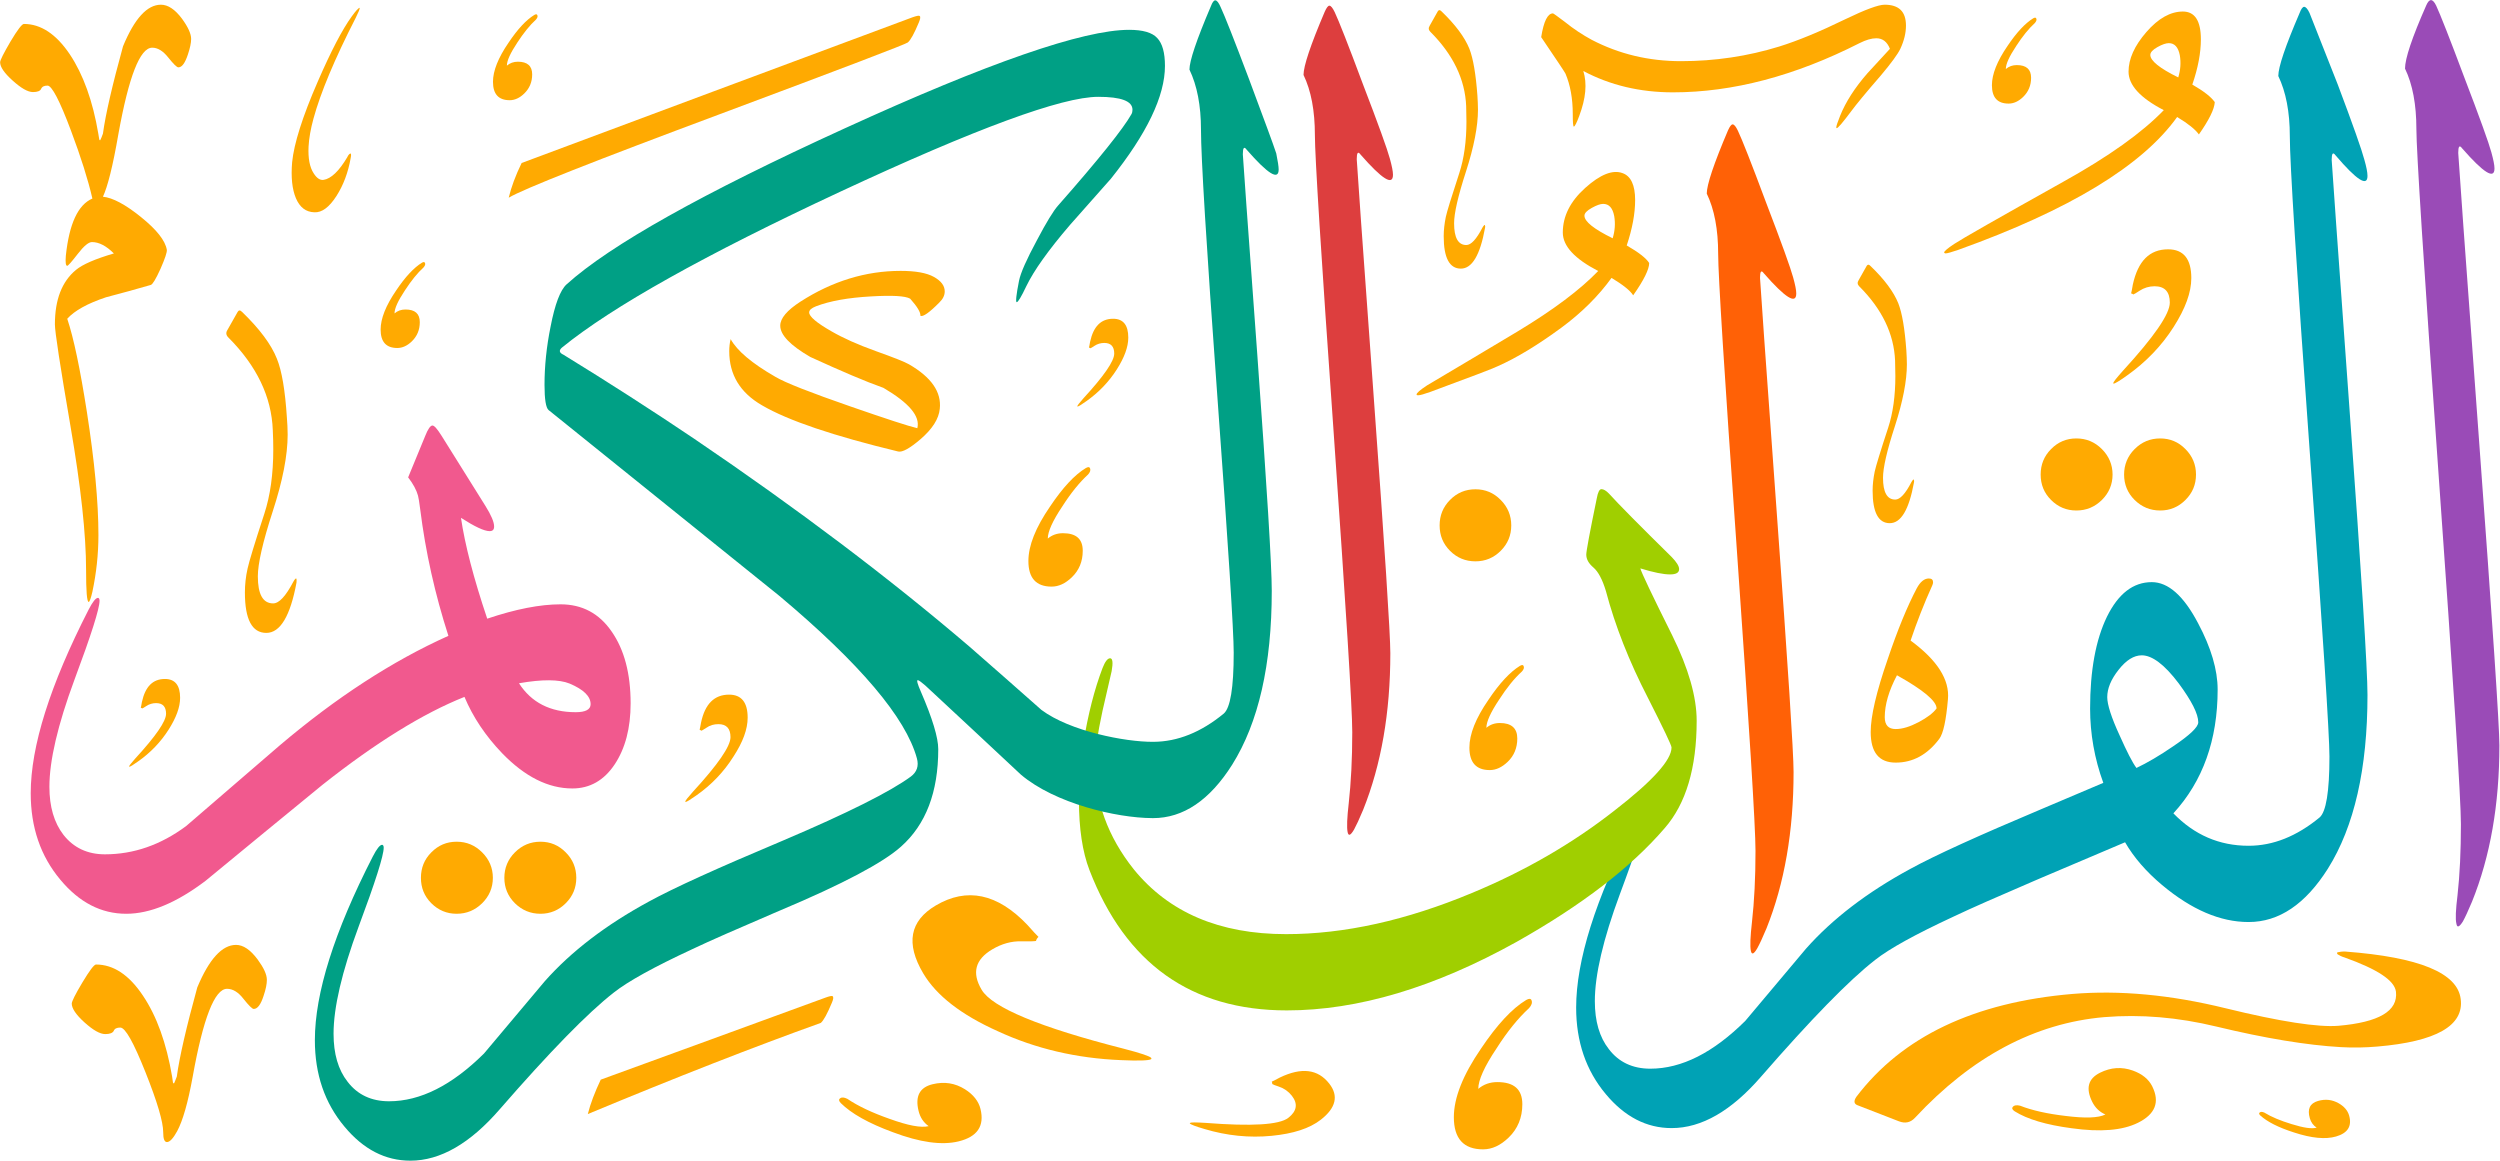 <?xml version="1.0" encoding="UTF-8" standalone="no"?>
<!DOCTYPE svg PUBLIC "-//W3C//DTD SVG 1.1//EN" "http://www.w3.org/Graphics/SVG/1.1/DTD/svg11.dtd">
<svg width="100%" height="100%" viewBox="0 0 1335 620" version="1.1" xmlns="http://www.w3.org/2000/svg" xmlns:xlink="http://www.w3.org/1999/xlink" xml:space="preserve" xmlns:serif="http://www.serif.com/" style="fill-rule:evenodd;clip-rule:evenodd;stroke-linejoin:round;stroke-miterlimit:2;">
    <g transform="matrix(1,0,0,1,-776.515,-793.17)">
        <g transform="matrix(4.167,0,0,4.167,0,0)">
            <g>
                <g>
                    <g>
                        <path d="M496.008,206.895C496.008,203.746 495.523,201.152 494.551,199.137C494.551,197.859 495.449,195.16 497.27,191.039C497.664,190.121 498.098,190.137 498.547,191.074C499.066,192.191 500.273,195.25 502.145,200.254C504.145,205.473 505.297,208.676 505.621,209.883C505.871,210.801 506.016,211.484 506.016,211.937C506.016,213.375 504.629,212.512 501.859,209.344C501.535,208.895 501.371,209.09 501.371,209.937C501.371,210.227 502.234,222.34 504,246.262C505.766,270.203 506.645,283.395 506.645,285.863C506.645,293.422 505.477,300.102 503.137,305.895C502.648,307.066 502.254,307.91 501.965,308.434C501.496,309.172 501.227,309.262 501.137,308.723C500.992,308.164 501.047,306.941 501.281,305.051C501.57,302.441 501.715,299.414 501.715,295.961C501.715,292.883 500.762,277.941 498.852,251.141C496.945,224.355 496.008,209.594 496.008,206.895Z" style="fill:rgb(154,75,183);fill-rule:nonzero;"/>
                        <g transform="matrix(0.24,0,0,0.24,0,0)">
                            <path d="M1862.61,1263.47C1843.66,1271.61 1829.21,1277.94 1819.58,1282.52C1799.25,1291.96 1785.22,1299.69 1777.65,1305.7C1763.7,1316.57 1743.46,1337.34 1716.83,1367.94C1700.99,1386.25 1685.03,1395.46 1669.04,1395.46C1655.63,1395.46 1643.93,1389.39 1633.87,1377.31C1623.31,1364.71 1618.05,1349.33 1618.05,1331.12C1618.05,1306.07 1628.32,1273.37 1648.94,1233.09C1651.12,1228.89 1652.77,1226.79 1653.97,1226.79C1654.58,1226.94 1654.8,1227.46 1654.8,1228.37C1654.8,1232.49 1650.38,1246.52 1641.38,1270.59C1632.45,1294.66 1628.03,1313.72 1628.03,1327.67C1628.03,1338.4 1630.5,1346.94 1635.53,1353.32C1640.77,1360.22 1648.19,1363.74 1657.65,1363.74C1674.38,1363.74 1691.24,1355.19 1708.35,1338.23C1719.16,1325.34 1730.03,1312.52 1740.82,1299.61C1754.93,1283.71 1773.45,1269.55 1796.4,1257.1C1809.83,1249.74 1833.32,1239.1 1866.45,1225.15L1899.53,1211.12C1894.81,1198.15 1892.48,1184.86 1892.48,1171.44C1892.48,1151.13 1895.48,1134.77 1901.48,1122.4C1907.55,1110.09 1915.5,1103.94 1925.41,1103.94C1934.18,1103.94 1942.43,1111.21 1950.15,1125.91C1957.05,1138.88 1960.58,1150.74 1960.58,1161.32C1960.58,1188.17 1952.7,1210.22 1936.95,1227.39C1948.13,1238.93 1961.48,1244.71 1977.07,1244.71L1977.11,1244.73L1977.15,1244.71C1990.12,1244.71 2002.72,1239.7 2014.96,1229.64C2018.48,1226.71 2020.28,1215.84 2020.28,1197.09C2020.28,1185.69 2016.75,1131.17 2009.7,1033.51C2002.65,935.871 1999.12,879.996 1999.12,865.883C1999.12,852.85 1997.02,842.121 1992.97,833.708C1992.97,828.842 1996.79,817.596 2004.38,799.967C2005.19,797.787 2006.02,796.746 2006.77,796.746C2007.6,796.746 2008.58,797.787 2009.62,799.967C2011.57,804.833 2016.6,817.596 2024.71,838.217C2032.88,859.896 2037.6,873.308 2038.95,878.483C2040.01,882.242 2040.59,885.092 2040.59,887.046C2040.59,892.967 2034.9,889.371 2023.5,876.008C2022.15,874.138 2021.47,874.967 2021.47,878.483C2021.47,879.312 2024.62,923.712 2031,1011.77C2037.37,1099.82 2040.59,1150.59 2040.59,1164.16C2040.59,1203.47 2033.55,1234.44 2019.45,1256.93C2007.45,1275.91 1993.34,1285.43 1977.15,1285.43L1977.11,1285.41L1977.07,1285.43C1962,1285.43 1946.63,1278.84 1930.88,1265.64C1922.48,1258.59 1915.87,1251.01 1911.15,1242.84L1866.45,1261.82L1862.61,1263.47ZM1950.23,1178.79C1950.23,1174.28 1946.7,1167.38 1939.8,1158.01C1932.23,1147.97 1925.62,1143.02 1920.07,1143.02C1915.87,1143.02 1911.75,1145.57 1907.7,1150.74C1903.65,1155.84 1901.63,1160.71 1901.63,1165.36C1901.63,1169.27 1903.79,1176.17 1908.3,1185.92C1912.12,1194.47 1915.05,1200.25 1917.22,1203.16C1922.93,1200.47 1929.44,1196.65 1936.8,1191.62C1945.72,1185.61 1950.23,1181.35 1950.23,1178.79Z" style="fill:rgb(0,162,181);fill-rule:nonzero;"/>
                        </g>
                        <path d="M406.531,222.879C406.531,219.746 406.043,217.172 405.07,215.156C405.07,214.023 405.973,211.324 407.789,207.059C408.023,206.535 408.223,206.285 408.383,206.285C408.582,206.285 408.797,206.555 409.066,207.113C409.59,208.211 410.797,211.27 412.668,216.293C414.664,221.492 415.816,224.699 416.141,225.902C416.395,226.82 416.539,227.504 416.539,227.957C416.539,229.395 415.152,228.531 412.379,225.363C412.055,224.914 411.895,225.113 411.895,225.957C411.895,226.246 412.598,236.254 414.035,255.98C415.477,275.711 416.195,286.816 416.195,289.281C416.195,296.879 415.027,303.555 412.723,309.316C412.234,310.484 411.84,311.332 411.551,311.855C411.102,312.629 410.832,312.734 410.723,312.195C410.598,311.602 410.652,310.359 410.867,308.469C411.156,305.879 411.316,302.855 411.316,299.398C411.316,296.266 410.508,283.414 408.926,260.824C407.32,238.234 406.531,225.578 406.531,222.879Z" style="fill:rgb(255,97,6);fill-rule:nonzero;"/>
                        <path d="M403.777,282.711C403.777,288.758 402.406,293.352 399.672,296.48C395.371,301.484 389.051,306.344 380.734,311.027C370.188,316.895 360.359,319.828 351.254,319.828C339.012,319.828 330.59,313.832 325.961,301.844C325.063,299.504 324.613,296.52 324.613,292.863C324.613,290.453 324.793,288.023 325.188,285.539C325.781,281.902 326.594,278.699 327.637,275.961C327.961,275.133 328.285,274.703 328.609,274.703C328.934,274.703 329.004,275.258 328.805,276.359C328.41,278.052 328.016,279.742 327.637,281.434C326.988,284.441 326.664,286.652 326.664,288.074C326.664,293.027 328.32,297.578 331.633,301.738C336.133,307.281 342.629,310.055 351.16,310.055C358.633,310.055 366.57,308.289 374.977,304.781C381.742,301.973 387.828,298.461 393.227,294.23C398.105,290.453 400.555,287.75 400.555,286.133C400.555,285.863 399.547,283.754 397.531,279.777C395.117,275.099 393.316,270.527 392.148,266.098C391.699,264.605 391.156,263.594 390.547,263.074C389.934,262.551 389.629,262.012 389.629,261.418C389.629,260.969 390.078,258.555 390.977,254.199C391.121,253.406 391.32,253.031 391.57,253.031C391.844,253.031 392.164,253.211 392.543,253.605C393.785,254.973 396.449,257.672 400.555,261.707C401.203,262.371 401.527,262.895 401.527,263.273C401.527,263.738 401.148,263.957 400.355,263.957C399.512,263.957 398.25,263.703 396.559,263.184C396.684,263.703 398.051,266.566 400.645,271.771C402.73,275.996 403.777,279.652 403.777,282.711Z" style="fill:rgb(160,207,0);fill-rule:nonzero;"/>
                        <path d="M354.852,207.668C354.852,204.539 354.367,201.965 353.395,199.949C353.395,198.812 354.293,196.113 356.113,191.848C356.348,191.324 356.543,191.074 356.707,191.074C356.902,191.074 357.121,191.344 357.391,191.902C357.91,193 359.117,196.059 360.988,201.082C362.988,206.285 364.141,209.488 364.465,210.695C364.715,211.613 364.859,212.297 364.859,212.746C364.859,214.187 363.473,213.32 360.703,210.152C360.379,209.703 360.215,209.902 360.215,210.746C360.215,211.035 360.918,221.043 362.359,240.773C363.797,260.5 364.52,271.605 364.52,274.07C364.52,281.668 363.348,288.344 361.043,294.105C360.559,295.277 360.16,296.121 359.875,296.645C359.426,297.418 359.152,297.527 359.047,296.984C358.922,296.391 358.973,295.148 359.191,293.258C359.477,290.668 359.641,287.645 359.641,284.187C359.641,281.055 358.828,268.203 357.246,245.613C355.645,223.023 354.852,210.371 354.852,207.668Z" style="fill:rgb(221,62,62);fill-rule:nonzero;"/>
                        <g transform="matrix(0.24,0,0,0.24,0,0)">
                            <path d="M1189.22,1280.87C1170.26,1289.01 1155.74,1295.34 1146.11,1299.92C1125.78,1309.36 1111.77,1317.09 1104.18,1323.1C1090.24,1333.97 1069.99,1354.74 1043.36,1385.33C1027.54,1403.65 1011.56,1412.86 995.59,1412.86C982.16,1412.86 970.46,1406.79 960.419,1394.71C949.84,1382.11 944.581,1366.75 944.581,1348.52C944.581,1323.47 954.869,1290.77 975.49,1250.49C977.652,1246.29 979.315,1244.19 980.519,1244.19C981.106,1244.34 981.331,1244.88 981.331,1245.77C981.331,1249.89 976.906,1263.92 967.906,1287.99C958.985,1312.06 954.556,1331.12 954.556,1345.07C954.556,1355.8 957.031,1364.34 962.06,1370.72C967.319,1377.62 974.74,1381.14 984.181,1381.14C1000.91,1381.14 1017.79,1372.59 1034.88,1355.65C1045.69,1342.74 1056.56,1329.92 1067.37,1317.01C1081.46,1301.12 1099.99,1286.95 1122.93,1274.5C1136.36,1267.14 1159.91,1256.5 1193.07,1242.55L1194.72,1241.85C1229.19,1227.18 1251.88,1215.79 1262.81,1207.75C1266.03,1205.34 1267.16,1202.12 1266.03,1198C1260.11,1176.32 1235.66,1147.45 1192.69,1111.36C1151.58,1078.22 1110.48,1045.13 1069.38,1012.06C1067.95,1010.87 1067.2,1006.36 1067.2,998.633C1067.2,988.592 1068.26,978.237 1070.44,967.513C1072.75,955.583 1075.6,948.013 1078.99,944.937C1102.16,924.008 1151.66,896.271 1227.41,861.687C1304.13,826.596 1354.84,809.033 1379.37,809.033C1386.64,809.033 1391.67,810.467 1394.35,813.396C1397.13,816.308 1398.49,821.271 1398.49,828.321C1398.49,844.433 1388.8,864.533 1369.62,888.542C1362.4,896.712 1355.13,904.883 1347.85,913.133C1336.32,926.562 1328.52,937.517 1324.46,945.917C1321.76,951.613 1320.04,954.458 1319.35,954.458C1318.68,954.458 1319.06,950.633 1320.56,943.067C1321.39,938.867 1324.61,931.592 1330.16,921.321C1335.19,911.783 1338.93,905.646 1341.49,902.783C1363.23,878.108 1376.21,861.833 1380.57,854.117C1381.01,853.371 1381.15,852.538 1381.15,851.708C1381.15,847.071 1375.08,844.808 1362.86,844.808C1343.51,844.808 1297.61,861.687 1225.16,895.442C1152.79,929.183 1103.21,956.933 1076.52,978.696C1074.79,980.192 1075.02,981.463 1077.33,982.521C1101.04,997.071 1124.37,1012.06 1147.32,1027.52C1202.51,1064.94 1251.34,1101.84 1293.93,1138.22C1306.84,1149.46 1319.66,1160.8 1332.55,1172.18C1347.85,1183.59 1377.31,1189.29 1392.08,1189.21L1392.38,1189.21C1405.24,1189.13 1417.74,1184.12 1429.88,1174.14C1433.4,1171.14 1435.2,1160.33 1435.2,1141.58C1435.2,1130.19 1432.28,1084.44 1426.43,1004.26C1420.58,924.088 1417.73,876.837 1417.73,862.433C1417.73,849.396 1415.62,838.737 1411.57,830.275C1411.57,825.683 1415.33,814.438 1422.98,796.517C1423.8,794.337 1424.55,793.296 1425.38,793.296C1426.2,793.296 1427.18,794.483 1428.22,796.892C1430.4,801.546 1435.43,814.292 1443.3,835.142C1451.4,856.883 1456.35,870.167 1457.92,875.033C1458.76,879.167 1459.2,882.017 1459.2,883.592C1459.2,889.583 1453.5,886.067 1442.1,873.013C1440.75,871.142 1440.07,871.971 1440.07,875.488C1440.07,876.317 1442.62,911.946 1447.8,982.521C1452.9,1053.01 1455.52,1095.08 1455.52,1108.66C1455.52,1147.97 1448.47,1178.94 1434.38,1201.43C1422.38,1220.41 1408.27,1229.95 1392.08,1229.95L1391.62,1229.94C1372.43,1229.83 1339.77,1222.1 1321.62,1206.77C1304.66,1190.87 1287.63,1175.03 1270.54,1159.15C1268.36,1157.26 1267.01,1156.28 1266.49,1156.28C1265.81,1156.28 1266.34,1158.32 1268.13,1162.37C1274.37,1176.76 1277.44,1187.05 1277.44,1193.12C1277.44,1216.06 1270.84,1233.38 1257.55,1245.17C1248.03,1253.71 1226.58,1265.12 1193.07,1279.22L1189.22,1280.87Z" style="fill:rgb(0,160,133);fill-rule:nonzero;"/>
                        </g>
                        <g transform="matrix(0.24,0,0,0.24,0,0)">
                            <path d="M1015.88,1132.61C1008.7,1110.34 1003.68,1087.87 1000.83,1065.09C1000.31,1061.12 999.935,1058.71 999.644,1057.75C998.815,1054.74 997.085,1051.51 994.385,1048L1003.53,1025.8C1004.97,1022.12 1006.32,1020.31 1007.36,1020.31C1008.34,1020.31 1009.92,1022.12 1012.24,1025.8L1035.63,1063.22C1038.79,1068.25 1040.29,1071.91 1040.29,1074.23C1040.29,1075.9 1039.54,1076.71 1037.89,1076.71C1035.04,1076.71 1029.93,1074.32 1022.59,1069.6C1024.67,1083.78 1029.31,1101.76 1036.61,1123.45C1051.76,1118.35 1064.83,1115.79 1075.77,1115.79C1087.24,1115.79 1096.39,1120.59 1103.06,1130.34C1109.82,1140.02 1113.18,1152.85 1113.18,1168.67C1113.18,1181.87 1110.34,1192.74 1104.64,1201.29C1098.94,1209.85 1091.36,1214.11 1082.07,1214.11C1069.16,1214.11 1056.71,1207.81 1044.63,1195.36C1035.63,1185.99 1028.96,1175.95 1024.46,1165.22C1002.41,1173.99 977.069,1189.67 948.635,1212.16C927.702,1229.26 906.935,1246.37 886.165,1263.46C870.702,1275.16 856.61,1281.02 843.865,1281.02C830.435,1281.02 818.735,1274.93 808.694,1262.86C798.115,1250.26 792.856,1234.9 792.856,1216.67C792.856,1191.62 803.144,1158.92 823.765,1118.64C825.927,1114.44 827.59,1112.34 828.794,1112.34C829.377,1112.42 829.606,1113.02 829.606,1113.92C829.606,1118.03 825.181,1132.06 816.181,1156.14C807.26,1180.21 802.831,1199.27 802.831,1213.22C802.831,1223.8 805.306,1232.34 810.335,1238.87C815.74,1245.77 823.16,1249.28 832.456,1249.28C847.835,1249.28 862.24,1244.27 875.815,1234.21C892.465,1219.81 909.181,1205.42 925.831,1191.1C955.91,1165.59 985.906,1146.09 1015.76,1132.67L1015.88,1132.61ZM1083.86,1173.39C1089.11,1173.39 1091.82,1171.97 1091.82,1169.11C1091.82,1164.91 1088.06,1161.25 1080.57,1158.09C1075.02,1155.84 1066.02,1155.76 1053.57,1157.94C1060.16,1168.21 1070.28,1173.39 1083.86,1173.39Z" style="fill:rgb(241,89,142);fill-rule:nonzero;"/>
                        </g>
                        <path d="M427.859,190.949C429.695,190.949 430.598,191.828 430.598,193.629C430.598,194.566 430.363,195.555 429.875,196.602C429.551,197.285 428.707,198.437 427.375,200.02C425.484,202.199 424.223,203.727 423.574,204.609C422.496,206.051 421.883,206.77 421.723,206.77C421.688,206.77 421.668,206.734 421.668,206.66C421.668,206.5 421.828,206.012 422.152,205.203C422.875,203.402 424.043,201.586 425.664,199.73C426.617,198.687 427.57,197.645 428.543,196.602C428.184,195.699 427.609,195.25 426.797,195.25C426.203,195.25 425.484,195.449 424.637,195.879C416.375,200.074 408.402,202.18 400.734,202.18C396.504,202.18 392.672,201.262 389.25,199.445C389.754,201.047 389.574,202.953 388.727,205.203C388.402,206.086 388.172,206.535 388.043,206.57C387.938,206.57 387.898,206.031 387.898,204.969C387.898,202.937 387.574,201.227 386.965,199.785C386.875,199.586 385.828,198.023 383.852,195.105C384.176,193.07 384.68,192.062 385.363,192.062C385.414,192.062 385.922,192.422 386.875,193.145C388.008,194.062 389.16,194.816 390.328,195.449C393.82,197.266 397.621,198.184 401.762,198.184C406.117,198.184 410.309,197.555 414.344,196.312C416.719,195.574 419.563,194.402 422.84,192.801C425.41,191.559 427.086,190.949 427.859,190.949Z" style="fill:rgb(255,170,1);fill-rule:nonzero;"/>
                        <path d="M467.766,251.156C467.766,252.437 467.316,253.516 466.414,254.414C465.516,255.316 464.438,255.766 463.176,255.766C461.898,255.766 460.816,255.316 459.898,254.414C459,253.516 458.551,252.437 458.551,251.156C458.551,249.898 459,248.801 459.898,247.898C460.816,246.98 461.898,246.531 463.176,246.531C464.438,246.531 465.516,246.98 466.414,247.898C467.316,248.801 467.766,249.898 467.766,251.156ZM457.074,251.156C457.074,252.437 456.605,253.516 455.707,254.414C454.789,255.316 453.707,255.766 452.43,255.766C451.172,255.766 450.09,255.316 449.191,254.414C448.289,253.516 447.859,252.437 447.859,251.156C447.859,249.898 448.289,248.801 449.191,247.898C450.09,246.98 451.172,246.531 452.43,246.531C453.707,246.531 454.789,246.98 455.707,247.898C456.605,248.801 457.074,249.898 457.074,251.156Z" style="fill:rgb(255,170,1);fill-rule:nonzero;"/>
                        <path d="M380.016,257.672C380.016,258.953 379.566,260.031 378.664,260.934C377.766,261.832 376.688,262.281 375.426,262.281C374.148,262.281 373.066,261.832 372.168,260.934C371.27,260.031 370.836,258.953 370.836,257.672C370.836,256.414 371.27,255.316 372.168,254.414C373.066,253.496 374.148,253.047 375.426,253.047C376.688,253.047 377.766,253.496 378.664,254.414C379.566,255.316 380.016,256.414 380.016,257.672Z" style="fill:rgb(255,170,1);fill-rule:nonzero;"/>
                        <g transform="matrix(1,0,0,1,-3.429,0)">
                            <path d="M263.629,302.836C263.629,304.113 263.18,305.195 262.277,306.094C261.379,306.992 260.297,307.445 259.039,307.445C257.762,307.445 256.68,306.992 255.762,306.094C254.863,305.195 254.41,304.113 254.41,302.836C254.41,301.574 254.863,300.477 255.762,299.578C256.68,298.66 257.762,298.211 259.039,298.211C260.297,298.211 261.379,298.66 262.277,299.578C263.18,300.477 263.629,301.574 263.629,302.836ZM252.938,302.836C252.938,304.113 252.469,305.195 251.566,306.094C250.648,306.992 249.57,307.445 248.293,307.445C247.031,307.445 245.953,306.992 245.051,306.094C244.152,305.195 243.719,304.113 243.719,302.836C243.719,301.574 244.152,300.477 245.051,299.578C245.953,298.66 247.031,298.211 248.293,298.211C249.57,298.211 250.648,298.66 251.566,299.578C252.469,300.477 252.938,301.574 252.938,302.836Z" style="fill:rgb(255,170,1);fill-rule:nonzero;"/>
                        </g>
                        <g transform="matrix(1,0,0,1,3,-6)">
                            <path d="M462.492,206.266C462.781,205.312 462.852,204.375 462.691,203.422C462.492,202.395 462.023,201.875 461.285,201.875C460.926,201.875 460.441,202.035 459.828,202.379C459.215,202.719 458.91,203.062 458.91,203.387C458.91,204.125 460.098,205.094 462.492,206.266ZM460.637,210.461C457.613,208.895 456.121,207.254 456.121,205.527C456.121,203.906 456.875,202.215 458.406,200.453C459.938,198.687 461.504,197.824 463.086,197.824C464.617,197.824 465.391,199.012 465.391,201.387C465.391,203.098 465.031,205.043 464.293,207.184C465.77,208.031 466.723,208.785 467.172,209.434C467.117,210.352 466.434,211.719 465.137,213.574C464.672,212.926 463.754,212.187 462.348,211.34C457.883,217.586 448.543,223.258 434.285,228.371C433.441,228.656 432.898,228.82 432.664,228.82C432.613,228.82 432.539,228.785 432.484,228.711C432.484,228.551 432.918,228.172 433.801,227.594C434.684,227 439.324,224.355 447.75,219.641C453.547,216.418 457.848,213.359 460.637,210.461Z" style="fill:rgb(255,170,1);fill-rule:nonzero;"/>
                        </g>
                        <path d="M434.52,281.129C434.52,280.191 432.828,278.771 429.445,276.88C428.398,278.859 427.879,280.66 427.879,282.242C427.879,283.27 428.348,283.773 429.281,283.773C430.145,283.773 431.117,283.469 432.215,282.891C433.332,282.297 434.09,281.723 434.52,281.129ZM431.98,265.738C432.434,264.891 432.953,264.477 433.531,264.477C433.891,264.477 434.07,264.641 434.07,264.965C434.07,265.09 434.035,265.215 433.98,265.34C432.898,267.734 431.98,270.094 431.191,272.435C434.609,274.937 436.211,277.457 435.977,279.957C435.742,282.656 435.383,284.352 434.863,285.035C433.352,287.051 431.496,288.074 429.281,288.074C427.141,288.074 426.078,286.762 426.078,284.152C426.078,282.137 426.797,279.023 428.273,274.773C429.535,271.031 430.777,268.023 431.98,265.738Z" style="fill:rgb(255,170,1);fill-rule:nonzero;"/>
                        <path d="M393.012,220.883C393.301,219.926 393.371,218.992 393.211,218.039C393.012,216.992 392.543,216.473 391.789,216.473C391.43,216.473 390.941,216.652 390.328,216.992C389.719,217.336 389.395,217.66 389.395,217.984C389.395,218.738 390.602,219.695 393.012,220.883ZM391.156,225.074C388.133,223.508 386.621,221.871 386.621,220.145C386.621,218.055 387.574,216.148 389.504,214.418C391.41,212.711 393.012,212.062 394.273,212.531C395.352,212.906 395.891,214.078 395.891,215.984C395.891,217.715 395.531,219.656 394.813,221.801C396.344,222.684 397.313,223.437 397.691,224.051C397.691,224.859 397.008,226.246 395.641,228.191C395.262,227.578 394.324,226.84 392.867,225.957C391.176,228.297 389.035,230.422 386.426,232.348C383.453,234.527 380.754,236.184 378.27,237.281C377.746,237.551 374.887,238.629 369.684,240.555C368.875,240.844 368.336,241.004 368.063,241.004C367.938,241.004 367.883,240.969 367.883,240.898C367.883,240.699 368.336,240.32 369.234,239.727C373.086,237.441 376.938,235.156 380.809,232.832C385.434,230.043 388.871,227.453 391.156,225.074Z" style="fill:rgb(255,170,1);fill-rule:nonzero;"/>
                        <g transform="matrix(1,0,0,1,-3.429,0)">
                            <path d="M266.762,328.703C275.797,325.406 285.406,321.914 295.559,318.191C296.063,318.008 296.387,317.937 296.477,318.008C296.605,318.102 296.586,318.371 296.387,318.836C295.793,320.258 295.324,321.125 294.965,321.43C286.434,324.488 276.48,328.379 265.105,333.113C265.445,331.762 266.004,330.305 266.762,328.703Z" style="fill:rgb(255,170,1);fill-rule:nonzero;"/>
                        </g>
                        <g transform="matrix(1,0,0,1,-3.429,0)">
                            <path d="M201.617,215.789C201.059,213.359 200.141,210.461 198.863,207.059C197.426,203.223 196.414,201.316 195.875,201.316C195.445,201.316 195.176,201.441 195.047,201.73C194.941,202 194.578,202.145 194.004,202.145C193.34,202.145 192.473,201.641 191.395,200.668C190.313,199.695 189.793,198.922 189.793,198.328C189.793,198.059 190.242,197.176 191.125,195.664C192.023,194.152 192.602,193.414 192.836,193.414C195.012,193.414 196.973,194.711 198.719,197.301C200.449,199.895 201.672,203.297 202.375,207.473C202.445,207.902 202.5,208.156 202.5,208.227C202.57,208.355 202.625,208.355 202.66,208.227C202.715,208.156 202.805,207.902 202.969,207.473C203.309,204.969 204.176,201.242 205.543,196.277C207.02,192.711 208.637,190.949 210.402,190.949C211.301,190.949 212.203,191.543 213.102,192.746C213.875,193.809 214.273,194.672 214.273,195.34C214.273,195.844 214.129,196.508 213.859,197.32C213.496,198.418 213.102,198.977 212.633,198.977C212.438,198.977 212.004,198.543 211.34,197.715C210.672,196.871 209.988,196.457 209.285,196.457C207.719,196.457 206.281,200.145 204.949,207.527C204.246,211.594 203.578,214.258 202.969,215.555C204.211,215.68 205.848,216.543 207.848,218.164C209.863,219.785 210.961,221.187 211.156,222.359C211.195,222.664 210.926,223.473 210.348,224.789C209.754,226.102 209.34,226.785 209.105,226.859C207.199,227.414 205.289,227.937 203.363,228.441C200.988,229.234 199.332,230.152 198.395,231.195C199.223,233.66 200.051,237.641 200.914,243.148C201.887,249.41 202.391,254.668 202.391,258.914C202.391,261.383 202.121,263.812 201.617,266.187C201.422,267.016 201.277,267.43 201.148,267.484C200.914,267.484 200.809,266.117 200.809,263.379C200.809,258.844 200.141,252.707 198.809,244.949C197.477,237.191 196.813,232.852 196.813,231.914C196.813,228.746 197.711,226.426 199.512,224.934C200.359,224.23 201.977,223.527 204.371,222.824C203.398,221.855 202.465,221.367 201.563,221.367C201.133,221.367 200.52,221.871 199.746,222.879C198.953,223.906 198.504,224.41 198.395,224.41C198.199,224.41 198.145,223.977 198.215,223.113C198.648,219.008 199.781,216.578 201.617,215.789Z" style="fill:rgb(255,170,1);fill-rule:nonzero;"/>
                        </g>
                        <g transform="matrix(1,0,0,1,-3.429,0)">
                            <path d="M309.457,225.832C310.391,226.355 310.844,226.965 310.844,227.687C310.844,228.191 310.625,228.656 310.156,229.109C308.863,230.422 308.051,230.98 307.727,230.816C307.766,230.367 307.313,229.629 306.414,228.621C305.785,228.262 304.109,228.172 301.375,228.332C298.477,228.496 296.137,228.91 294.355,229.594C293.762,229.828 293.473,230.078 293.473,230.387C293.473,230.906 294.426,231.719 296.352,232.816C297.809,233.66 299.699,234.508 302.004,235.336C304.324,236.164 305.73,236.723 306.254,237.027C309.133,238.684 310.445,240.59 310.211,242.734C310.086,244.031 309.258,245.324 307.727,246.641C306.359,247.809 305.406,248.332 304.883,248.207C296.605,246.207 290.773,244.246 287.426,242.285C284.617,240.664 283.23,238.359 283.23,235.355C283.23,234.812 283.285,234.293 283.41,233.805C284.238,235.301 286.129,236.902 289.133,238.629C290.395,239.387 293.617,240.645 298.801,242.445C303.371,244.031 306.234,244.965 307.332,245.219C307.727,243.687 306.27,241.977 302.992,240.051C300.707,239.242 297.594,237.91 293.617,236.09C291.043,234.598 289.766,233.266 289.766,232.078C289.766,231.141 290.629,230.117 292.355,229C296.441,226.371 300.727,225.059 305.191,225.059C307.098,225.059 308.52,225.309 309.457,225.832Z" style="fill:rgb(255,170,1);fill-rule:nonzero;"/>
                        </g>
                        <g transform="matrix(1.944,0.072,-0.063,1.698,-386.805,-249.625)">
                            <path d="M459.469,318.656C457.234,318.605 454.48,318.207 451.223,317.453C448.668,316.859 446.203,316.73 443.824,317.055C439.273,317.703 435.203,320.402 431.605,325.172C431.316,325.551 430.973,325.641 430.559,325.48L427.789,324.383C427.555,324.293 427.52,324.074 427.699,323.75C430.559,319.09 435.223,316.301 441.664,315.398C444.762,314.969 448.129,315.184 451.781,316.047C455.438,316.91 457.922,317.234 459.254,317.055C461.914,316.676 463.156,315.777 462.961,314.32C462.836,313.473 461.684,312.684 459.504,311.891C459.305,311.836 459.145,311.746 459.035,311.672C458.965,311.582 458.965,311.531 459.055,311.512C459.16,311.477 459.305,311.441 459.539,311.441C464.398,311.656 466.973,312.734 467.242,314.699C467.531,316.695 465.73,317.973 461.863,318.512C461.09,318.621 460.297,318.676 459.469,318.656Z" style="fill:rgb(255,170,1);fill-rule:nonzero;"/>
                        </g>
                        <g transform="matrix(1,0,0,1,-3.429,0)">
                            <path d="M234.289,210.477C234.395,210.242 234.504,210.117 234.613,210.047C234.664,209.992 234.719,210.008 234.758,210.102C234.773,210.207 234.773,210.371 234.719,210.586C234.395,212.441 233.785,214.078 232.883,215.48C231.965,216.902 231.031,217.605 230.059,217.551C228.977,217.516 228.203,216.922 227.699,215.75C227.215,214.602 227.051,213.051 227.215,211.125C227.449,208.77 228.527,205.328 230.488,200.828C232.199,196.887 233.656,194.098 234.848,192.461C235.367,191.738 235.711,191.363 235.871,191.344C235.906,191.469 235.727,191.902 235.367,192.621C232.648,197.934 230.852,202.234 229.949,205.547C229.59,206.859 229.375,208.066 229.32,209.129C229.246,210.641 229.465,211.773 229.969,212.547C230.363,213.176 230.797,213.465 231.246,213.395C232.199,213.25 233.227,212.277 234.289,210.477Z" style="fill:rgb(255,170,1);fill-rule:nonzero;"/>
                        </g>
                        <g transform="matrix(1,0,0,1,1.571,0.5)">
                            <path d="M319.535,265.02C320.453,265.02 321.301,264.621 322.129,263.828C323.063,262.93 323.531,261.797 323.531,260.426C323.531,258.914 322.688,258.176 320.992,258.176C320.258,258.176 319.609,258.395 319.051,258.863C319.051,257.98 319.66,256.613 320.902,254.758C322.004,253.031 323.117,251.66 324.215,250.652C324.484,250.348 324.559,250.094 324.469,249.863C324.395,249.664 324.215,249.664 323.93,249.824C322.488,250.691 320.957,252.344 319.34,254.758C317.484,257.457 316.566,259.781 316.566,261.742C316.566,263.918 317.555,265.02 319.535,265.02Z" style="fill:rgb(255,170,1);fill-rule:nonzero;"/>
                        </g>
                        <g transform="matrix(1,0,0,1,-2.429,-3)">
                            <path d="M211.859,282.766C211.859,283.973 211.355,285.32 210.383,286.852C209.375,288.437 208.063,289.805 206.477,290.918C205.848,291.371 205.469,291.605 205.344,291.605C205.324,291.605 205.324,291.586 205.324,291.566C205.324,291.461 205.598,291.137 206.117,290.543C208.746,287.68 210.059,285.773 210.059,284.816C210.059,283.898 209.629,283.449 208.781,283.449C208.332,283.449 207.898,283.574 207.523,283.828C207.254,284.008 207.07,284.117 207,284.133C206.965,284.098 206.891,284.062 206.82,284.043C206.855,283.937 206.891,283.703 206.965,283.305C207.395,281.324 208.367,280.355 209.914,280.355C211.211,280.355 211.859,281.164 211.859,282.766Z" style="fill:rgb(255,170,1);fill-rule:nonzero;"/>
                        </g>
                        <g transform="matrix(1,0,0,1,-3.429,0)">
                            <path d="M240.695,234.941C241.344,234.941 241.973,234.652 242.551,234.094C243.234,233.426 243.574,232.617 243.574,231.629C243.574,230.547 242.965,230.008 241.738,230.008C241.199,230.008 240.73,230.168 240.336,230.512C240.336,229.863 240.785,228.891 241.668,227.559C242.477,226.316 243.27,225.328 244.063,224.609C244.242,224.391 244.313,224.211 244.242,224.051C244.188,223.906 244.063,223.887 243.848,224.012C242.82,224.645 241.723,225.812 240.551,227.559C239.219,229.504 238.555,231.176 238.555,232.582C238.555,234.148 239.258,234.941 240.695,234.941Z" style="fill:rgb(255,170,1);fill-rule:nonzero;"/>
                        </g>
                        <g transform="matrix(-0.373,-1.53,1.53,-0.373,42.318,788.356)">
                            <path d="M240.695,234.941C241.344,234.941 241.973,234.652 242.551,234.094C243.234,233.426 243.574,232.617 243.574,231.629C243.574,230.547 242.965,230.008 241.738,230.008C241.199,230.008 240.73,230.168 240.336,230.512C240.336,229.863 240.785,228.891 241.668,227.559C242.477,226.316 243.27,225.328 244.063,224.609C244.242,224.391 244.313,224.211 244.242,224.051C244.188,223.906 244.063,223.887 243.848,224.012C242.82,224.645 241.723,225.812 240.551,227.559C239.219,229.504 238.555,231.176 238.555,232.582C238.555,234.148 239.258,234.941 240.695,234.941Z" style="fill:rgb(255,170,1);fill-rule:nonzero;"/>
                        </g>
                        <g transform="matrix(1,0,0,1,-3.429,0)">
                            <path d="M285.59,282.316C285.59,283.793 284.977,285.449 283.77,287.301C282.547,289.246 280.961,290.918 279,292.289C278.227,292.828 277.777,293.117 277.633,293.117C277.598,293.117 277.598,293.098 277.598,293.062C277.598,292.953 277.922,292.539 278.566,291.82C281.773,288.328 283.391,285.988 283.391,284.816C283.391,283.703 282.871,283.145 281.844,283.145C281.27,283.145 280.746,283.289 280.297,283.613C279.953,283.828 279.738,283.973 279.648,283.988C279.594,283.937 279.523,283.898 279.434,283.863C279.469,283.754 279.523,283.449 279.613,282.965C280.117,280.551 281.32,279.363 283.211,279.363C284.797,279.363 285.59,280.355 285.59,282.316Z" style="fill:rgb(255,170,1);fill-rule:nonzero;"/>
                        </g>
                        <path d="M377.262,289.031C378.07,289.031 378.828,288.668 379.547,287.984C380.375,287.195 380.789,286.187 380.789,284.98C380.789,283.664 380.035,283 378.559,283C377.891,283 377.316,283.199 376.828,283.613C376.828,282.836 377.371,281.633 378.469,279.992C379.441,278.48 380.41,277.277 381.383,276.396C381.617,276.141 381.691,275.906 381.602,275.711C381.547,275.531 381.383,275.531 381.133,275.672C379.871,276.449 378.523,277.888 377.102,280.012C375.461,282.387 374.652,284.422 374.652,286.148C374.652,288.059 375.516,289.031 377.262,289.031Z" style="fill:rgb(255,170,1);fill-rule:nonzero;"/>
                        <g transform="matrix(1,0,0,1,-3.429,0)">
                            <path d="M255.098,203.187C255.742,203.187 256.375,202.898 256.949,202.34C257.633,201.676 257.976,200.867 257.976,199.875C257.976,198.797 257.363,198.254 256.14,198.254C255.602,198.254 255.133,198.418 254.734,198.758C254.734,198.113 255.188,197.141 256.066,195.809C256.879,194.566 257.672,193.574 258.461,192.855C258.64,192.641 258.715,192.461 258.64,192.297C258.59,192.152 258.461,192.137 258.246,192.262C257.219,192.891 256.121,194.062 254.953,195.809C253.621,197.75 252.953,199.426 252.953,200.828C252.953,202.395 253.656,203.187 255.098,203.187Z" style="fill:rgb(255,170,1);fill-rule:nonzero;"/>
                        </g>
                        <g transform="matrix(1,0,0,1,1.071,0)">
                            <path d="M329.867,233.609C329.867,234.812 329.363,236.164 328.391,237.695C327.383,239.277 326.07,240.645 324.484,241.762C323.855,242.211 323.477,242.445 323.352,242.445C323.336,242.445 323.336,242.426 323.336,242.41C323.336,242.301 323.605,241.977 324.125,241.383C326.754,238.523 328.066,236.613 328.066,235.66C328.066,234.742 327.637,234.293 326.789,234.293C326.34,234.293 325.906,234.418 325.531,234.668C325.262,234.852 325.078,234.957 325.008,234.977C324.973,234.941 324.898,234.902 324.828,234.887C324.863,234.777 324.898,234.543 324.973,234.148C325.402,232.168 326.375,231.195 327.926,231.195C329.219,231.195 329.867,232.004 329.867,233.609Z" style="fill:rgb(255,170,1);fill-rule:nonzero;"/>
                        </g>
                        <path d="M443.754,203.621C444.402,203.621 445.031,203.332 445.609,202.773C446.293,202.109 446.633,201.297 446.633,200.309C446.633,199.227 446.023,198.687 444.797,198.687C444.258,198.687 443.789,198.852 443.395,199.191C443.395,198.543 443.844,197.57 444.727,196.238C445.535,194.996 446.328,194.008 447.121,193.289C447.301,193.07 447.371,192.891 447.301,192.73C447.246,192.586 447.121,192.566 446.902,192.695C445.879,193.324 444.781,194.492 443.609,196.238C442.277,198.184 441.613,199.859 441.613,201.262C441.613,202.828 442.313,203.621 443.754,203.621Z" style="fill:rgb(255,170,1);fill-rule:nonzero;"/>
                        <g transform="matrix(-0.279,-0.96,0.96,-0.279,415.711,816.088)">
                            <path d="M443.754,203.621C444.402,203.621 445.031,203.332 445.609,202.773C446.293,202.109 446.633,201.297 446.633,200.309C446.633,199.227 446.023,198.687 444.797,198.687C444.258,198.687 443.789,198.852 443.395,199.191C443.395,198.543 443.844,197.57 444.727,196.238C445.535,194.996 446.328,194.008 447.121,193.289C447.301,193.07 447.371,192.891 447.301,192.73C447.246,192.586 447.121,192.566 446.902,192.695C445.879,193.324 444.781,194.492 443.609,196.238C442.277,198.184 441.613,199.859 441.613,201.262C441.613,202.828 442.313,203.621 443.754,203.621Z" style="fill:rgb(255,170,1);fill-rule:nonzero;"/>
                        </g>
                        <g transform="matrix(-0.7,-1.411,1.411,-0.7,485.475,1098.23)">
                            <path d="M443.754,203.621C444.402,203.621 445.031,203.332 445.609,202.773C446.293,202.109 446.633,201.297 446.633,200.309C446.633,199.227 446.023,198.687 444.797,198.687C444.258,198.687 443.789,198.852 443.395,199.191C443.395,198.543 443.844,197.57 444.727,196.238C445.535,194.996 446.328,194.008 447.121,193.289C447.301,193.07 447.371,192.891 447.301,192.73C447.246,192.586 447.121,192.566 446.902,192.695C445.879,193.324 444.781,194.492 443.609,196.238C442.277,198.184 441.613,199.859 441.613,201.262C441.613,202.828 442.313,203.621 443.754,203.621Z" style="fill:rgb(255,170,1);fill-rule:nonzero;"/>
                        </g>
                        <g transform="matrix(1.226,0,0,1.226,-55.327,-71.428)">
                            <path d="M207.16,314.336C208.98,314.336 210.617,315.418 212.059,317.578C213.516,319.738 214.523,322.562 215.117,326.055C215.172,326.414 215.207,326.633 215.207,326.687C215.281,326.793 215.316,326.793 215.352,326.687C215.387,326.633 215.461,326.414 215.605,326.055C215.891,323.969 216.613,320.855 217.746,316.73C218.988,313.762 220.34,312.285 221.797,312.285C222.551,312.285 223.289,312.789 224.047,313.797C224.695,314.68 225.02,315.383 225.02,315.941C225.02,316.371 224.91,316.93 224.676,317.613C224.387,318.512 224.047,318.98 223.648,318.98C223.488,318.98 223.129,318.621 222.57,317.918C222.031,317.219 221.453,316.875 220.859,316.875C219.563,316.875 218.359,319.953 217.262,326.09C216.773,328.773 216.234,330.664 215.641,331.762C215.227,332.52 214.867,332.895 214.578,332.895C214.309,332.895 214.184,332.555 214.184,331.871C214.184,330.789 213.57,328.703 212.328,325.586C211.086,322.473 210.223,320.926 209.699,320.926C209.34,320.926 209.105,321.035 209.016,321.27C208.906,321.484 208.621,321.609 208.133,321.609C207.574,321.609 206.855,321.195 205.957,320.387C205.055,319.574 204.625,318.91 204.625,318.422C204.625,318.207 204.984,317.469 205.738,316.211C206.496,314.949 206.965,314.336 207.16,314.336Z" style="fill:rgb(255,170,1);fill-rule:nonzero;"/>
                        </g>
                        <g transform="matrix(1,0,0,1,-3.429,0)">
                            <path d="M256.625,211.234C272.754,205.203 289.457,198.992 306.703,192.566C307.223,192.387 307.531,192.316 307.621,192.387C307.766,192.477 307.727,192.746 307.531,193.215C306.938,194.637 306.469,195.5 306.109,195.789C305.91,195.988 297.898,199.047 282.043,204.969C265.879,211 256.844,214.562 254.969,215.68C255.293,214.328 255.836,212.855 256.625,211.234Z" style="fill:rgb(255,170,1);fill-rule:nonzero;"/>
                        </g>
                        <g transform="matrix(1.26,0,0,1.26,-99.245,-79.431)">
                            <path d="M377.496,331.004C378.414,331.004 379.262,330.609 380.09,329.816C381.023,328.918 381.492,327.785 381.492,326.414C381.492,324.902 380.645,324.164 378.953,324.164C378.215,324.164 377.566,324.383 377.012,324.852C377.012,323.969 377.621,322.602 378.863,320.746C379.961,319.02 381.078,317.648 382.176,316.641C382.445,316.336 382.52,316.082 382.43,315.852C382.355,315.652 382.176,315.652 381.887,315.812C380.449,316.676 378.918,318.332 377.297,320.746C375.445,323.445 374.527,325.77 374.527,327.73C374.527,329.906 375.516,331.004 377.496,331.004Z" style="fill:rgb(255,170,1);fill-rule:nonzero;"/>
                        </g>
                        <g transform="matrix(-1.239,0.734,0.675,1.138,494.594,-268.085)">
                            <path d="M320.023,306.039C320.023,308.543 318.996,311.367 316.945,314.535C314.84,317.867 312.137,320.691 308.824,323.031C307.512,323.969 306.719,324.437 306.484,324.437C306.434,324.437 306.414,324.398 306.414,324.344C306.414,324.164 306.973,323.445 308.09,322.223C313.559,316.281 316.297,312.285 316.297,310.289C316.297,308.379 315.414,307.445 313.648,307.445C312.68,307.445 311.797,307.695 311.023,308.234C310.43,308.633 310.066,308.848 309.926,308.902C309.816,308.793 309.707,308.723 309.547,308.687C309.602,308.488 309.707,307.965 309.852,307.137C310.715,303.035 312.77,301 315.988,301C318.672,301 320.023,302.672 320.023,306.039Z" style="fill:rgb(255,170,1);fill-rule:nonzero;"/>
                        </g>
                        <g transform="matrix(1.53,0,0,1.53,-245.104,-122.456)">
                            <path d="M465.535,227.738C465.535,228.945 465.031,230.297 464.059,231.824C463.051,233.41 461.734,234.777 460.152,235.895C459.523,236.344 459.145,236.578 459.02,236.578C459,236.578 459,236.559 459,236.543C459,236.434 459.27,236.109 459.793,235.516C462.422,232.652 463.734,230.746 463.734,229.793C463.734,228.875 463.301,228.422 462.457,228.422C462.008,228.422 461.574,228.551 461.195,228.801C460.926,228.98 460.746,229.09 460.676,229.109C460.637,229.07 460.566,229.035 460.492,229.02C460.531,228.91 460.566,228.676 460.637,228.281C461.07,226.301 462.043,225.328 463.59,225.328C464.887,225.328 465.535,226.137 465.535,227.738Z" style="fill:rgb(255,170,1);fill-rule:nonzero;"/>
                        </g>
                        <g transform="matrix(0.943,1.205,-1.205,0.943,191.048,-441.9)">
                            <path d="M465.535,227.738C465.535,228.945 465.031,230.297 464.059,231.824C463.051,233.41 461.734,234.777 460.152,235.895C459.523,236.344 459.145,236.578 459.02,236.578C459,236.578 459,236.559 459,236.543C459,236.434 459.27,236.109 459.793,235.516C462.422,232.652 463.734,230.746 463.734,229.793C463.734,228.875 463.301,228.422 462.457,228.422C462.008,228.422 461.574,228.551 461.195,228.801C460.926,228.98 460.746,229.09 460.676,229.109C460.637,229.07 460.566,229.035 460.492,229.02C460.531,228.91 460.566,228.676 460.637,228.281C461.07,226.301 462.043,225.328 463.59,225.328C464.887,225.328 465.535,226.137 465.535,227.738Z" style="fill:rgb(255,170,1);fill-rule:nonzero;"/>
                        </g>
                        <path d="M371.629,218.145C371.773,217.48 372.348,215.59 373.355,212.531C373.969,210.656 374.273,208.445 374.273,205.922C374.273,205.312 374.258,204.645 374.238,203.945C374.094,200.504 372.563,197.336 369.648,194.422C369.414,194.187 369.379,193.937 369.559,193.648L370.602,191.793C370.727,191.594 370.871,191.594 371.07,191.793C372.871,193.523 374.059,195.125 374.652,196.602C375.137,197.84 375.48,199.859 375.68,202.613C375.715,203.223 375.75,203.816 375.75,204.41C375.75,206.535 375.227,209.184 374.219,212.312C373.195,215.465 372.691,217.676 372.691,218.957C372.691,220.809 373.211,221.746 374.258,221.746C374.867,221.746 375.551,221.008 376.324,219.512C376.398,219.387 376.469,219.281 376.543,219.207C376.613,219.152 376.648,219.172 376.648,219.242C376.688,219.316 376.688,219.422 376.648,219.586C376.02,223.043 374.992,224.77 373.555,224.77C372.098,224.77 371.359,223.383 371.359,220.613C371.359,219.836 371.449,219.027 371.629,218.145Z" style="fill:rgb(255,170,1);fill-rule:nonzero;"/>
                        <g transform="matrix(1,0,0,1,3,-0.5)">
                            <path d="M423.594,251.266C423.738,250.602 424.313,248.711 425.32,245.648C425.934,243.777 426.238,241.562 426.238,239.043C426.238,238.434 426.223,237.766 426.203,237.062C426.059,233.625 424.531,230.457 421.613,227.543C421.379,227.309 421.344,227.055 421.523,226.77L422.566,224.914C422.695,224.715 422.84,224.715 423.035,224.914C424.836,226.641 426.023,228.242 426.617,229.719C427.105,230.961 427.445,232.977 427.645,235.73C427.68,236.344 427.715,236.937 427.715,237.531C427.715,239.656 427.195,242.301 426.188,245.434C425.16,248.582 424.656,250.797 424.656,252.074C424.656,253.93 425.18,254.867 426.223,254.867C426.836,254.867 427.52,254.129 428.293,252.633C428.363,252.508 428.438,252.398 428.508,252.328C428.578,252.273 428.617,252.293 428.617,252.363C428.652,252.437 428.652,252.543 428.617,252.707C427.984,256.16 426.961,257.891 425.52,257.891C424.063,257.891 423.324,256.504 423.324,253.73C423.324,252.957 423.414,252.148 423.594,251.266Z" style="fill:rgb(255,170,1);fill-rule:nonzero;"/>
                        </g>
                        <g transform="matrix(1.123,0,0,1.123,-31.345,-34.653)">
                            <path d="M222.102,265.234C222.266,264.477 222.895,262.391 224.012,258.988C224.695,256.898 225.035,254.453 225.035,251.645C225.035,250.961 225.02,250.238 224.98,249.449C224.84,245.633 223.145,242.105 219.906,238.863C219.652,238.613 219.602,238.324 219.797,238.02L220.969,235.949C221.094,235.73 221.258,235.73 221.473,235.949C223.469,237.875 224.801,239.656 225.449,241.293C226.008,242.66 226.387,244.895 226.586,247.973C226.637,248.637 226.676,249.305 226.676,249.953C226.676,252.328 226.098,255.262 224.965,258.734C223.828,262.227 223.273,264.695 223.273,266.117C223.273,268.169 223.848,269.211 225.02,269.211C225.703,269.211 226.457,268.383 227.32,266.746C227.395,266.602 227.484,266.477 227.555,266.402C227.645,266.352 227.684,266.367 227.684,266.441C227.699,266.512 227.699,266.656 227.684,266.836C226.98,270.652 225.828,272.578 224.242,272.578C222.605,272.578 221.797,271.031 221.797,267.969C221.797,267.105 221.887,266.187 222.102,265.234Z" style="fill:rgb(255,170,1);fill-rule:nonzero;"/>
                        </g>
                    </g>
                </g>
            </g>
        </g>
    </g>
</svg>
